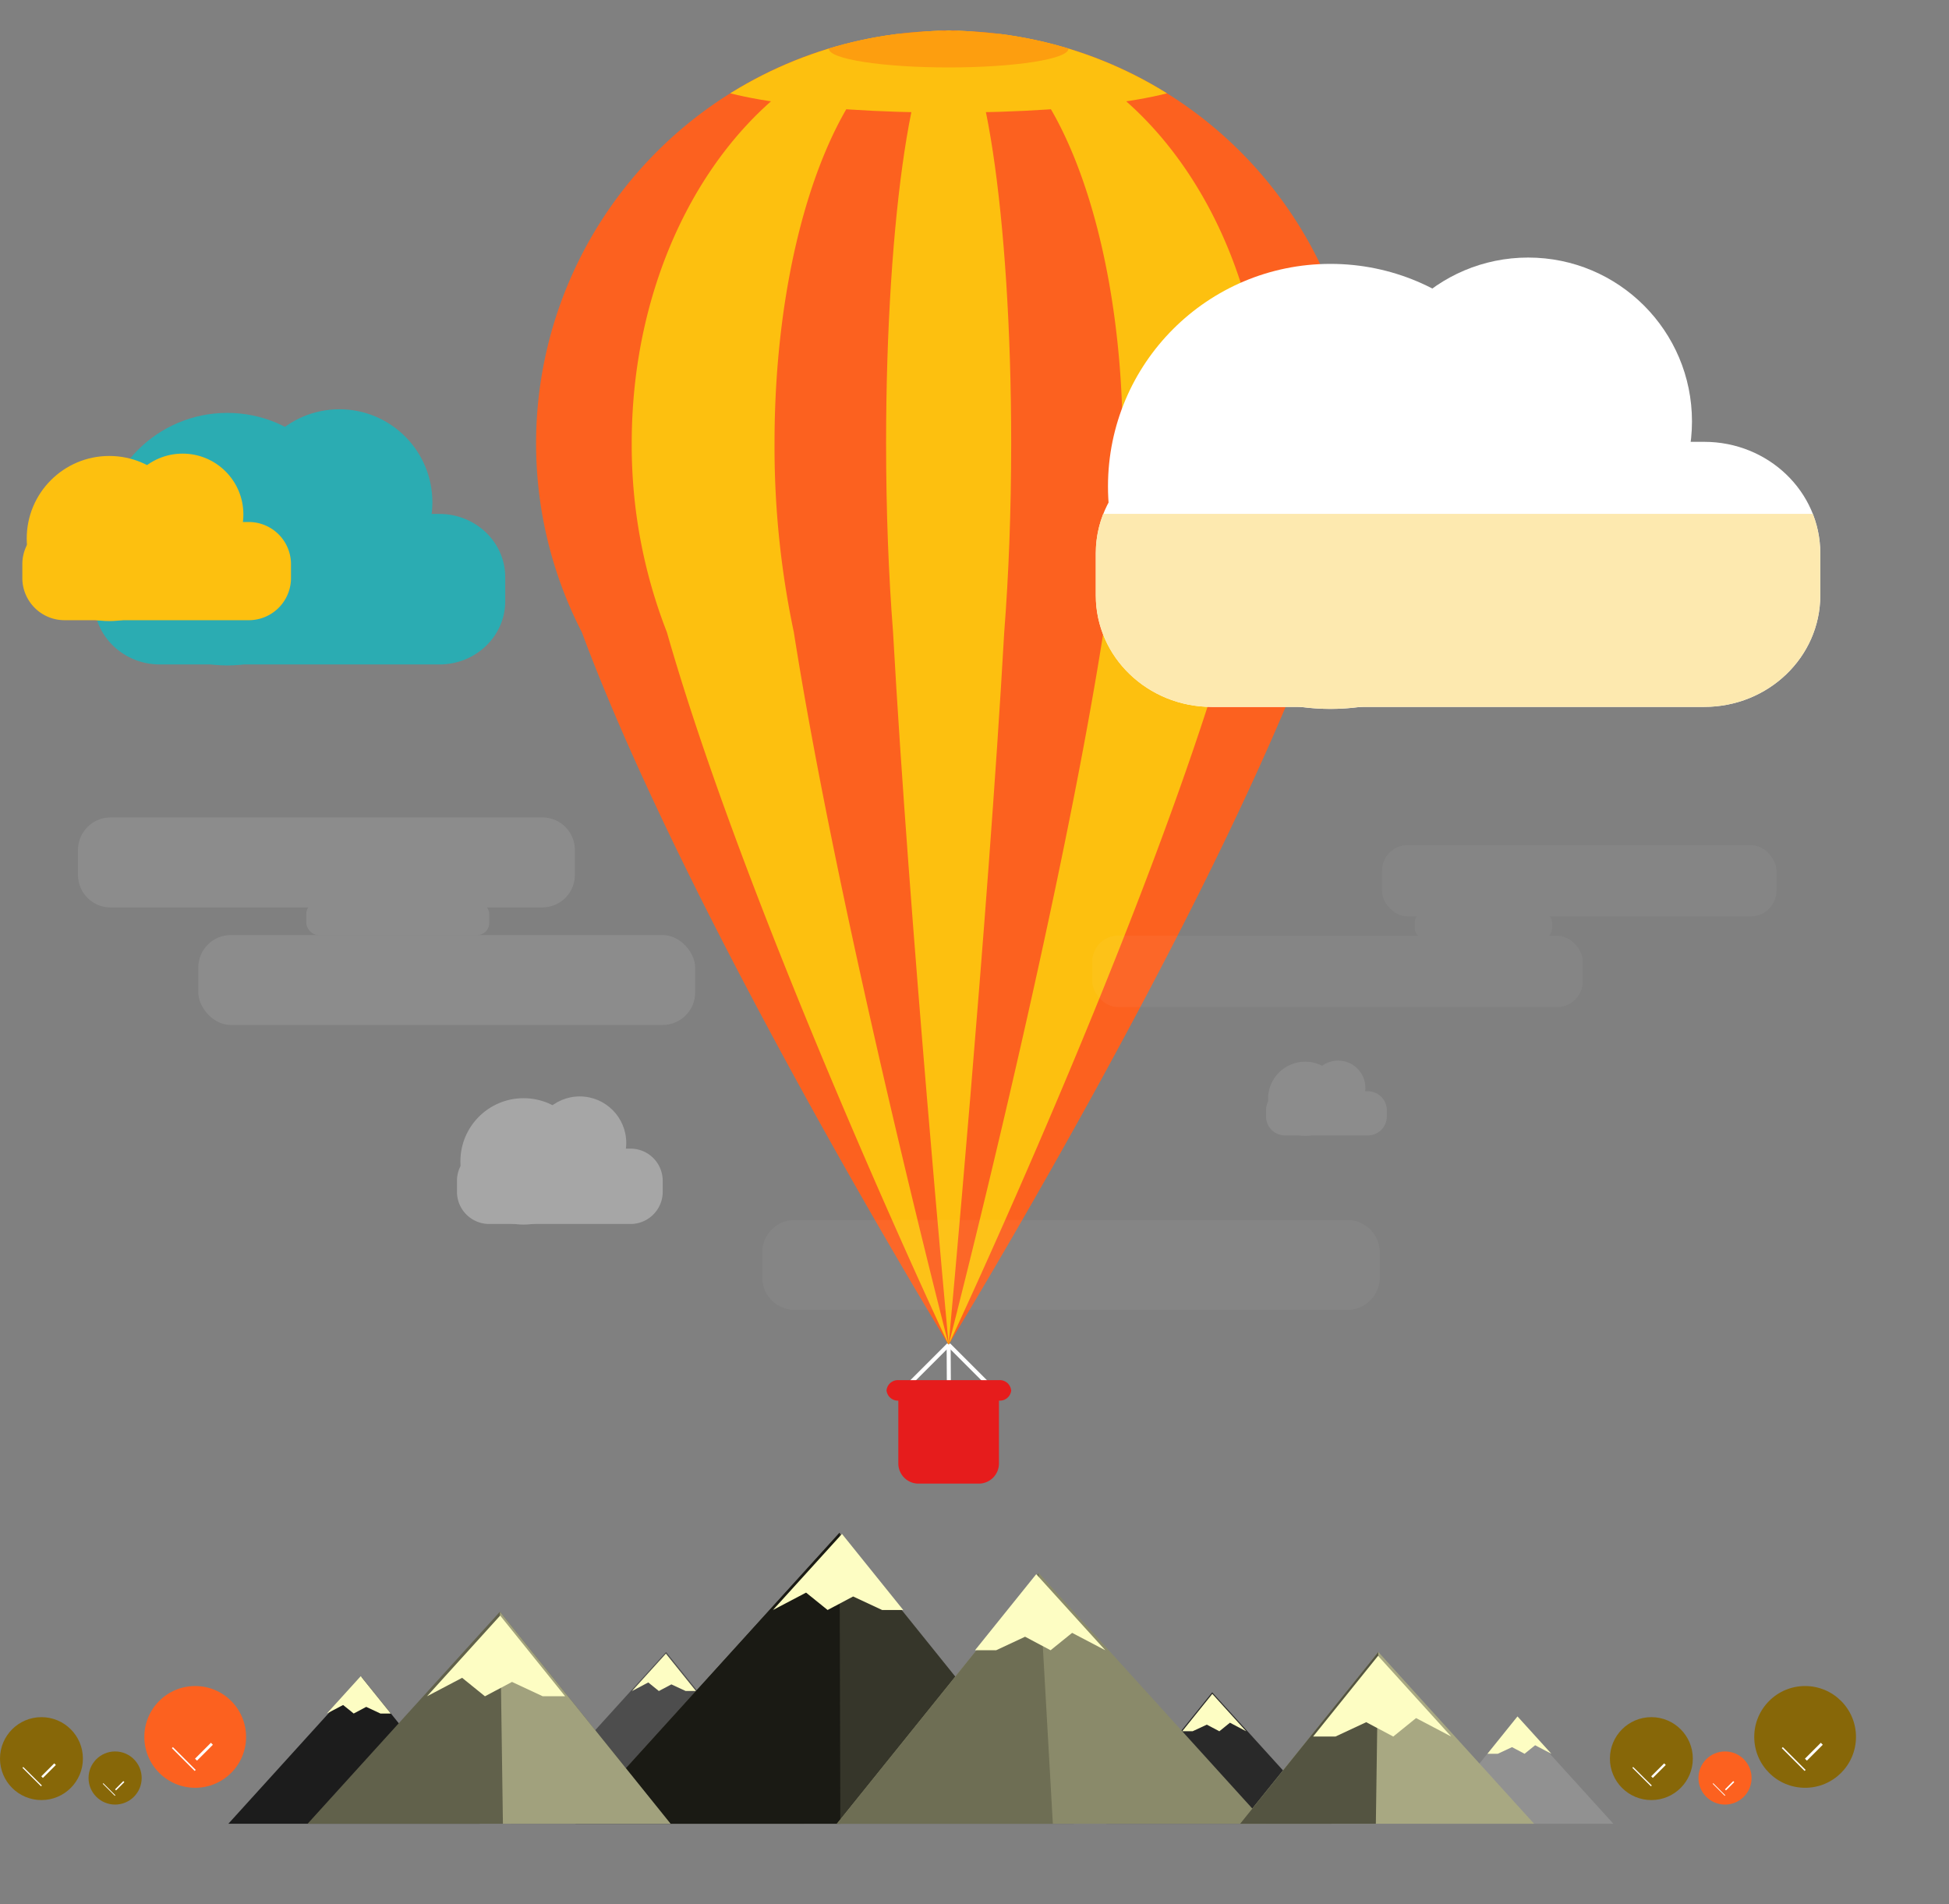 <svg xmlns="http://www.w3.org/2000/svg" viewBox="0 -7.476 484.25 473.076"><rect x="0" y="-7.476" width="484.25" height="473.076" fill="#808080" stroke="none"/><defs><clipPath id="a" transform="translate(-15.75 -54.4)"><path fill="none" d="M0 0h500v500H0z"/></clipPath><clipPath id="b" transform="translate(-15.75 -54.4)"><path d="M342.57 204a102.5 102.5 0 1 0-182.25 0c26.69 71.81 91.12 177 91.12 177s64.44-105.22 91.13-177z" fill="none"/></clipPath><clipPath id="c" transform="translate(-15.75 -54.4)"><path d="M439.19 156.69h-3.38a40.64 40.64 0 0 0-40.37-45.79 40.51 40.51 0 0 0-23.82 7.71A55.27 55.27 0 0 0 291 167.76c0 1.34.06 2.66.16 4a26.64 26.64 0 0 0-3.16 12.6v10.51c0 15.28 12.91 27.67 28.83 27.67H339a54.1 54.1 0 0 0 14.63 0h85.55c15.92 0 28.83-12.39 28.83-27.67v-10.51c-.01-15.28-12.89-27.67-28.82-27.67z" fill="none"/></clipPath></defs><title>Depositphotos_43676233_03</title><g data-name="Layer 2"><g data-name="flat tourism" style="isolation:isolate"><circle cx="410.3" cy="429.42" r="10.3" fill="#876708"/><path d="M410.46 434.02l3.22-3.22z" fill="none" stroke="#fff" stroke-miterlimit="10" stroke-width=".564"/><path d="M410.3 436.2l-4.62-4.6z" fill="none" stroke="#fff" stroke-miterlimit="10" stroke-width=".294"/><circle cx="448.5" cy="424.03" r="12.64" fill="#876708"/><path d="M448.7 429.68l3.95-3.95z" fill="none" stroke="#fff" stroke-miterlimit="10" stroke-width=".692"/><path d="M448.5 432.36l-5.67-5.67z" fill="none" stroke="#fff" stroke-miterlimit="10" stroke-width=".361"/><circle cx="428.6" cy="434.24" r="6.6" fill="#fc611f"/><path d="M428.71 437.19l2.06-2.06z" fill="none" stroke="#fff" stroke-miterlimit="10" stroke-width=".361"/><path d="M428.6 438.6l-3-3z" fill="none" stroke="#fff" stroke-miterlimit="10" stroke-width=".189"/><circle cx="10.3" cy="429.42" r="10.3" fill="#876708"/><path d="M10.46 434.02l3.22-3.22z" fill="none" stroke="#fff" stroke-miterlimit="10" stroke-width=".564"/><path d="M10.3 436.2l-4.62-4.6z" fill="none" stroke="#fff" stroke-miterlimit="10" stroke-width=".294"/><circle cx="48.5" cy="424.03" r="12.64" fill="#fc611f"/><path d="M48.7 429.68l3.95-3.95z" fill="none" stroke="#fff" stroke-miterlimit="10" stroke-width=".692"/><path d="M48.5 432.36l-5.67-5.67z" fill="none" stroke="#fff" stroke-miterlimit="10" stroke-width=".361"/><circle cx="28.6" cy="434.24" r="6.6" fill="#876708"/><path d="M28.71 437.19l2.06-2.06z" fill="none" stroke="#fff" stroke-miterlimit="10" stroke-width=".361"/><path d="M28.6 438.6l-3-3z" fill="none" stroke="#fff" stroke-miterlimit="10" stroke-width=".189"/><g clip-path="url(#a)"><path fill="#1c1c1c" d="M51.84 451l37.98-41.86L123.51 451H51.84z"/><path fill="#4d4d4d" d="M121.33 451.63l44.16-48.68 39.18 48.67-83.34.01z"/><path fill="#36362a" d="M133.95 455.6l74.64-82.29 66.23 82.28-140.87.01z"/><path fill="#1a1a14" d="M133.95 455.6l74.64-82.29.23 82.28-74.87.01z"/><path fill="#61614b" d="M71.04 451.54l53.17-58.61 47.17 58.61H71.04z"/><path fill="#a1a17d" d="M125.04 451.54l-.83-58.61 47.17 58.61h-46.34z"/><path fill="#fdfdc3" d="M106.09 413.94l18.18-20.05 16.14 20.04h-5.57l-7.63-3.56-6.72 3.57-5.67-4.59-8.73 4.59z"/><path fill="#fdfdc3" d="M157.03 412.63l8.42-9.29 7.47 9.28h-2.57l-3.54-1.64-3.11 1.65-2.63-2.13-4.04 2.13z"/><path fill="#fdfdc3" d="M81.21 418.22l8.42-9.28 7.47 9.28h-2.58l-3.53-1.65-3.11 1.65-2.63-2.12-4.04 2.12z"/><path fill="#fdfdc3" d="M192.05 392.5l17.15-18.9 15.22 18.9h-5.25l-7.2-3.36-6.34 3.36-5.35-4.32-8.23 4.32z"/><path fill="#919191" d="M414.82 461l-37.97-41.86-33.7 41.86h71.67z"/><path fill="#292929" d="M345.33 461.63l-44.15-48.68L262 461.62l83.33.01z"/><path fill="#8a8a6a" d="M332.72 465.6l-74.65-82.29-66.23 82.28 140.88.01z"/><path fill="#6e6e54" d="M262.72 465.6l-4.65-82.29-66.23 82.28 70.88.01z"/><path fill="#a8a882" d="M395.62 461.54l-53.17-58.61-47.17 58.61h100.34z"/><path fill="#545441" d="M341.62 461.54l.83-58.61-47.17 58.61h46.34z"/><path fill="#fdfdc3" d="M360.57 423.94l-18.18-20.05-16.13 20.04h5.56l7.63-3.56 6.72 3.57 5.67-4.59 8.73 4.59z"/><path fill="#fdfdc3" d="M309.63 422.63l-8.42-9.29-7.47 9.28h2.58l3.53-1.64 3.11 1.65 2.63-2.13 4.04 2.13z"/><path fill="#fdfdc3" d="M385.46 428.22l-8.42-9.28-7.47 9.28h2.57l3.54-1.65 3.11 1.65 2.63-2.12 4.04 2.12z"/><path fill="#fdfdc3" d="M274.62 402.5l-17.16-18.9-15.21 18.9h5.25l7.19-3.36 6.34 3.36 5.35-4.32 8.24 4.32z"/></g><path d="M326.82 149.6a102.5 102.5 0 1 0-182.25 0c26.69 71.81 91.12 177 91.12 177s64.44-105.22 91.13-177z" fill="#fc611f"/><path d="M305.69 149.6a127.59 127.59 0 0 0 8.74-47C314.43 45.99 279.18.1 235.69.1s-78.73 45.89-78.73 102.5a127.59 127.59 0 0 0 8.74 47c20.51 71.81 70 177 70 177s49.49-105.22 69.99-177z" fill="#fdc00f"/><path d="M274.15 149.6a222.65 222.65 0 0 0 4.8-47C278.95 45.99 259.58.1 235.69.1s-43.25 45.89-43.25 102.5a222.65 222.65 0 0 0 4.8 47c11.27 71.81 38.46 177 38.46 177s27.19-105.22 38.45-177z" fill="#fc611f"/><path d="M249.51 149.6c1.1-14.07 1.73-30 1.73-47 0-56.61-7-102.5-15.54-102.5s-15.54 45.89-15.54 102.5c0 16.93.63 32.9 1.73 47 4 71.81 13.81 177 13.81 177s9.76-105.22 13.81-177z" fill="#fdc00f"/><path d="M235.7 326.6l.05 9.5z" fill="none" stroke="#fff" stroke-miterlimit="10"/><path d="M235.7 326.6l-9.5 9.5z" fill="none" stroke="#fff" stroke-miterlimit="10"/><path d="M235.7 326.6l9.5 9.5z" fill="none" stroke="#fff" stroke-miterlimit="10"/><path d="M228.2 361.1a5 5 0 0 1-5-5v-17a3 3 0 0 1 3-3h19a3 3 0 0 1 3 3v17a5 5 0 0 1-5 5z" fill="#e61c1c"/><path d="M251.25 337.94a2.83 2.83 0 0 1-3.05 2.54h-24.88a2.83 2.83 0 0 1-3.05-2.54 2.83 2.83 0 0 1 3.05-2.54h24.86a2.83 2.83 0 0 1 3.05 2.54z" fill="#e61c1c"/><g clip-path="url(#b)"><ellipse cx="235.7" cy="10.64" rx="63.22" ry="9.86" style="mix-blend-mode:multiply" fill="#fdc00f"/><ellipse cx="235.7" cy="4.64" rx="29.76" ry="4.64" style="mix-blend-mode:multiply" fill="#fd9e0f"/></g><circle cx="84.33" cy="117.3" r="23.1" fill="#2bacb2"/><circle cx="56.46" cy="126.47" r="31.37" fill="#2bacb2"/><path d="M109.16 157.6H39.73c-9 0-16.36-7-16.36-15.7v-6c0-8.67 7.33-15.7 16.36-15.7h69.43c9 0 16.37 7 16.37 15.7v6c0 8.63-7.28 15.7-16.37 15.7z" fill="#2bacb2"/><circle cx="45.37" cy="120.32" r="15.1" fill="#fdc00f"/><circle cx="27.15" cy="126.31" r="20.51" fill="#fdc00f"/><path d="M61.6 146.6H16.25a10.49 10.49 0 0 1-10.7-10.26v-3.9a10.49 10.49 0 0 1 10.7-10.23H61.6a10.49 10.49 0 0 1 10.7 10.26v3.9a10.49 10.49 0 0 1-10.7 10.23z" fill="#fdc00f"/><g opacity=".3" fill="#fff"><circle cx="144.04" cy="276.47" r="11.56"/><circle cx="130.09" cy="281.05" r="15.7"/><path d="M156.47 296.6h-34.74a8 8 0 0 1-8.19-7.86v-3a8 8 0 0 1 8.19-7.86h34.74a8 8 0 0 1 8.19 7.86v3a8 8 0 0 1-8.19 7.86z"/></g><g opacity=".1" fill="#fff"><circle cx="332.47" cy="262.79" r="6.78"/><circle cx="324.28" cy="265.49" r="9.21"/><path d="M339.76 274.6h-20.39a4.71 4.71 0 0 1-4.81-4.61v-1.75a4.71 4.71 0 0 1 4.81-4.61h20.39a4.71 4.71 0 0 1 4.81 4.61v1.75a4.71 4.71 0 0 1-4.81 4.61z"/></g><g opacity=".1" fill="#fff"><path d="M27.45 195.6h107.3a8.08 8.08 0 0 1 8.08 8.08v6.19a8.08 8.08 0 0 1-8.08 8.08H27.45a8.07 8.07 0 0 1-8.07-8.07v-6.19a8.08 8.08 0 0 1 8.08-8.08z"/><g opacity=".4"><rect x="343.36" y="202.46" width="98.04" height="17.74" rx="6.41" ry="6.41"/><rect x="351.51" y="219.36" width="34.1" height="6.17" rx="2.23" ry="2.23"/><rect x="271.4" y="224.98" width="121.87" height="17.74" rx="6.41" ry="6.41"/></g><path d="M197.45 295.6h137.3a8.08 8.08 0 0 1 8.08 8.08v6.19a8.08 8.08 0 0 1-8.08 8.08h-137.3a8.07 8.07 0 0 1-8.07-8.07v-6.19a8.08 8.08 0 0 1 8.07-8.09z" opacity=".4"/><rect x="49.27" y="224.82" width="123.45" height="22.34" rx="8.08" ry="8.08"/><rect x="76.11" y="216.59" width="45.45" height="8.22" rx="2.97" ry="2.97"/></g><circle cx="379.69" cy="97.21" r="40.7" fill="#fff"/><circle cx="330.57" cy="113.36" r="55.28" fill="#fff"/><path d="M423.44 168.14H301.11c-15.92 0-28.83-12.39-28.83-27.67v-10.51c0-15.28 12.91-27.67 28.83-27.67h122.33c15.92 0 28.83 12.39 28.83 27.67v10.51c-.02 15.28-12.9 27.67-28.83 27.67z" fill="#fff"/><g clip-path="url(#c)"><path fill="#fde9af" d="M251.23 120.19h233.02v75.41H251.23z"/></g></g></g></svg>